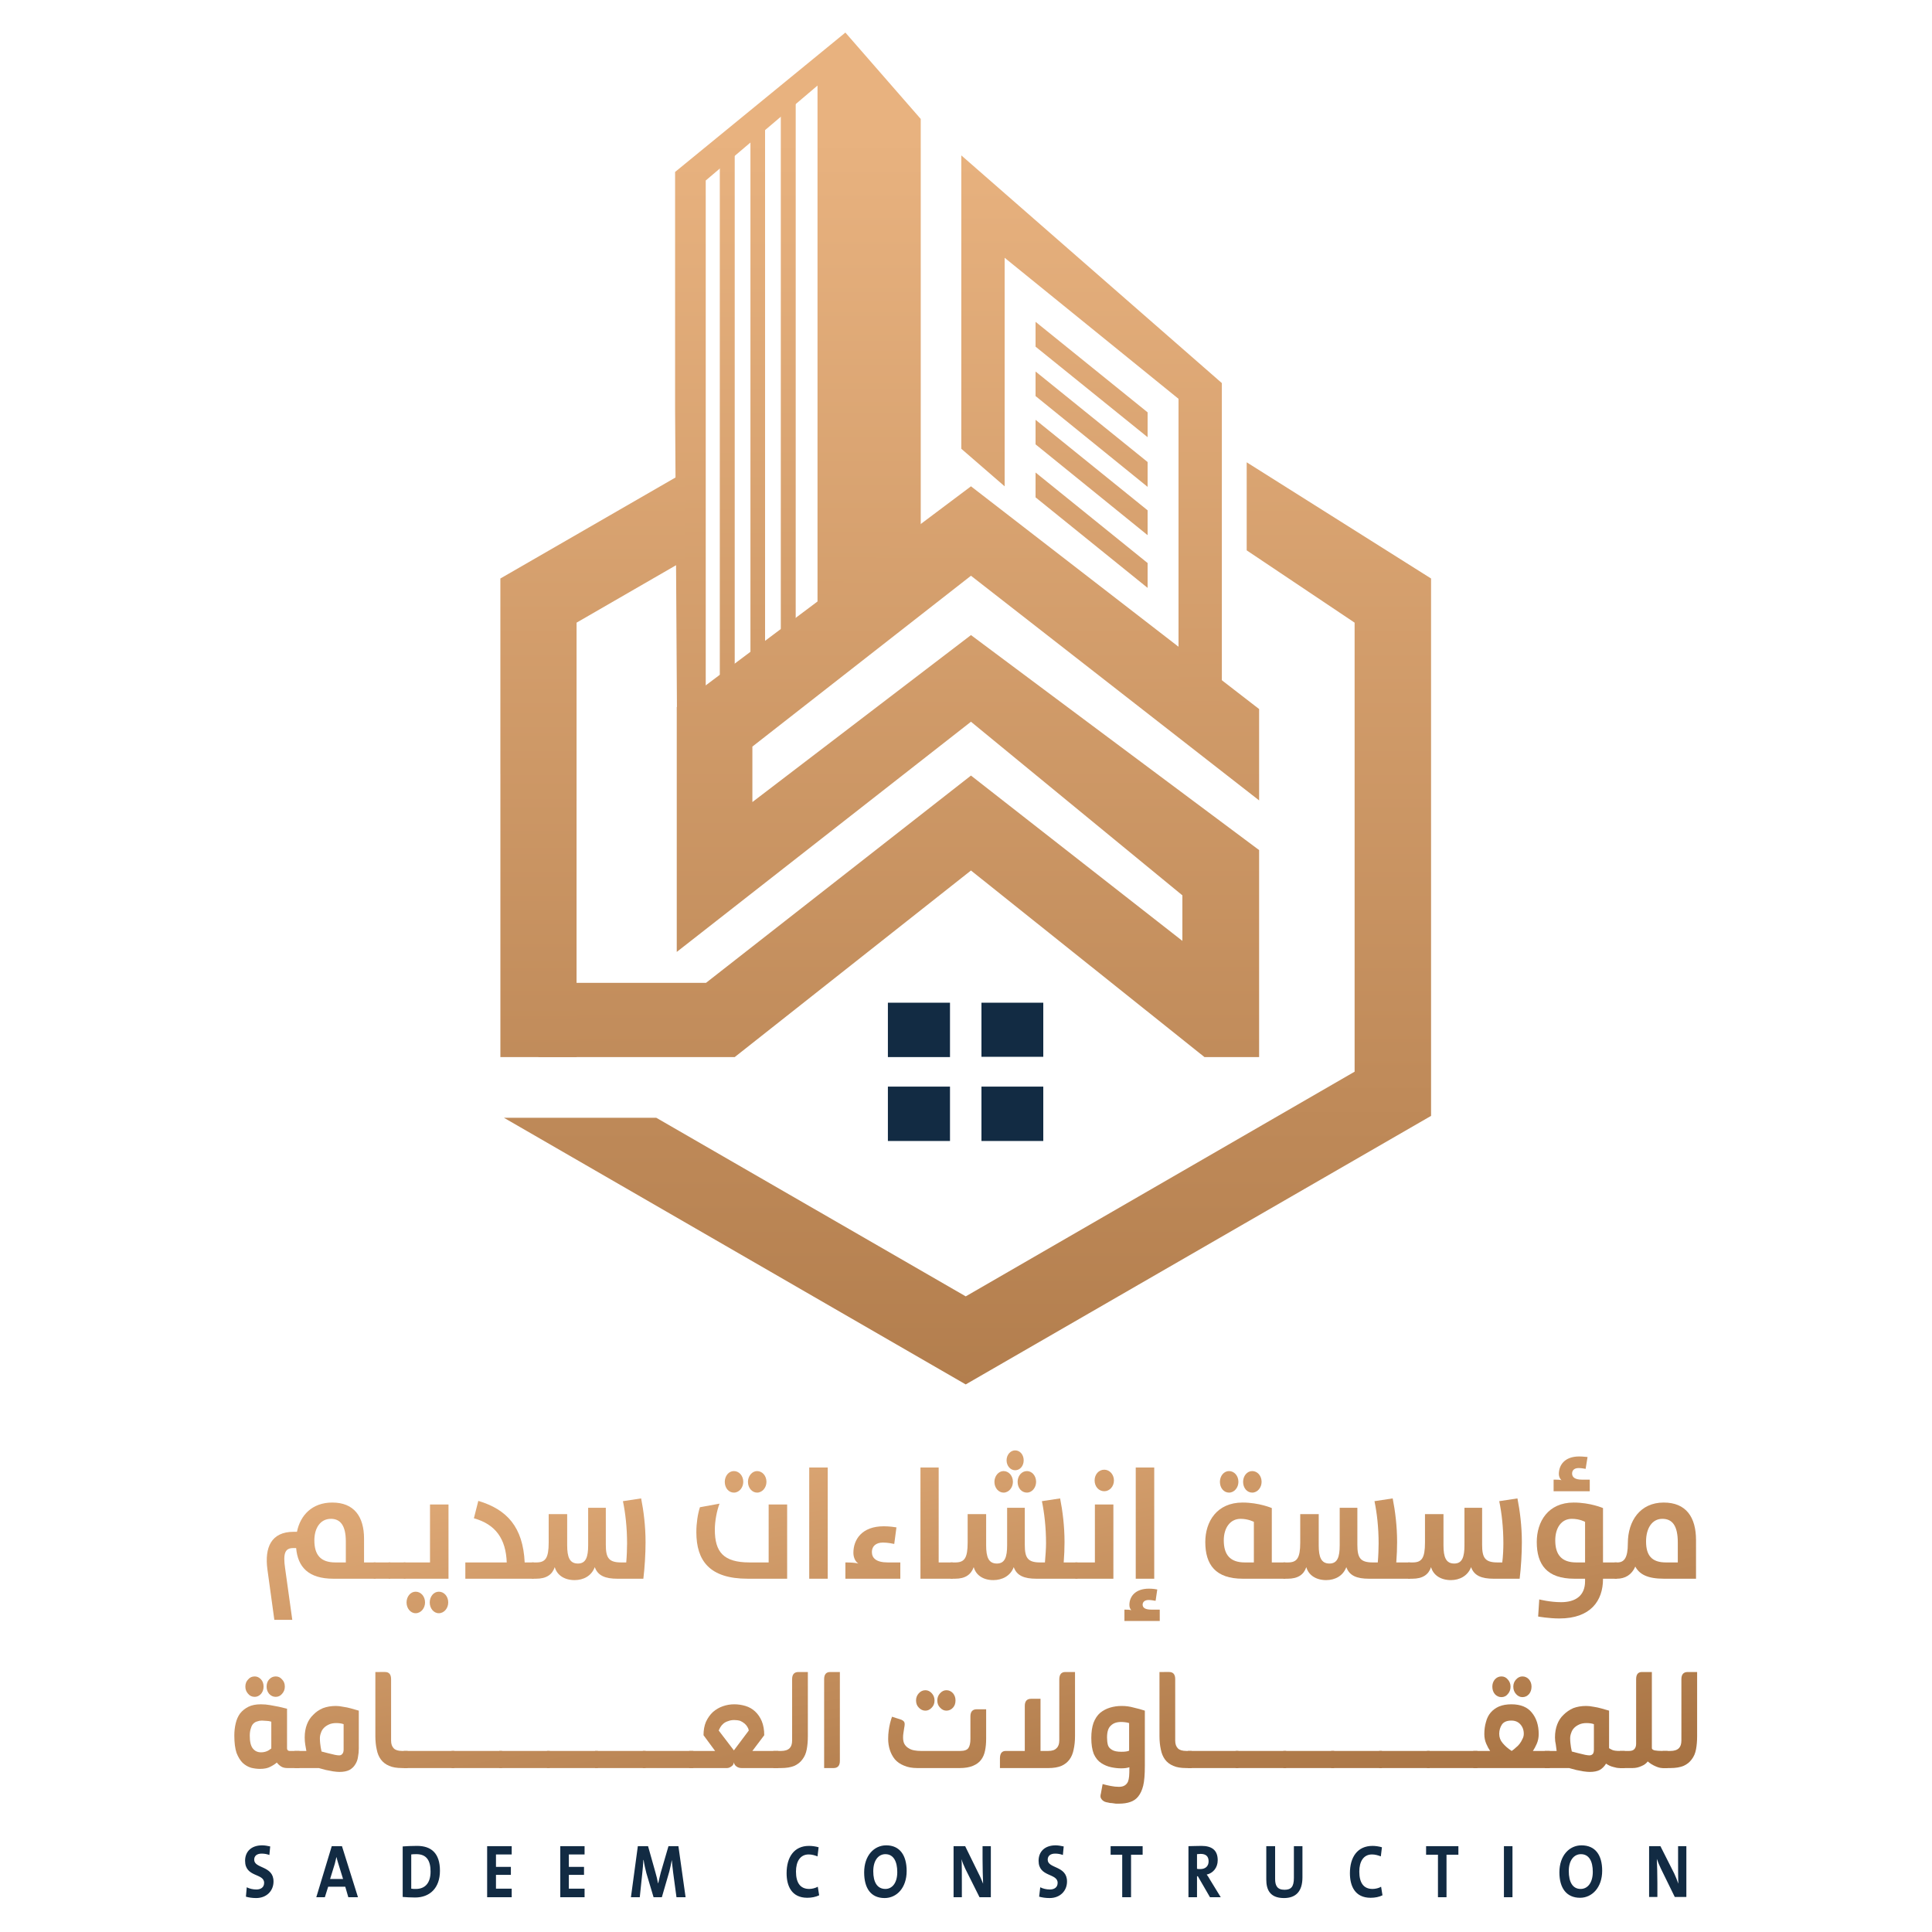 <svg version="1.2" xmlns="http://www.w3.org/2000/svg" viewBox="0 0 700 700" width="700" height="700">
	<title>sadeem-svg</title>
	<defs>
		<clipPath clipPathUnits="userSpaceOnUse" id="cp1">
			<path d="m-492-246h1684v1191h-1684z"/>
		</clipPath>
		<linearGradient id="g1" x2="1" gradientUnits="userSpaceOnUse" gradientTransform="matrix(-45.979,-259.783,261.057,-46.205,153.143,776.21)">
			<stop offset="0" stop-color="#956132"/>
			<stop offset="1" stop-color="#e8b27f"/>
		</linearGradient>
		<linearGradient id="g2" x2="1" gradientUnits="userSpaceOnUse" gradientTransform="matrix(-45.979,-259.783,262.854,-46.523,174.385,772.45)">
			<stop offset="0" stop-color="#956132"/>
			<stop offset="1" stop-color="#e8b27f"/>
		</linearGradient>
		<linearGradient id="g3" x2="1" gradientUnits="userSpaceOnUse" gradientTransform="matrix(-45.979,-259.783,265.91,-47.063,179.691,771.511)">
			<stop offset="0" stop-color="#956132"/>
			<stop offset="1" stop-color="#e8b27f"/>
		</linearGradient>
		<linearGradient id="g4" x2="1" gradientUnits="userSpaceOnUse" gradientTransform="matrix(-45.979,-259.783,139.953,-24.77,191.423,769.434)">
			<stop offset="0" stop-color="#956132"/>
			<stop offset="1" stop-color="#e8b27f"/>
		</linearGradient>
		<linearGradient id="g5" x2="1" gradientUnits="userSpaceOnUse" gradientTransform="matrix(-45.979,-259.783,211.411,-37.418,215.722,765.134)">
			<stop offset="0" stop-color="#956132"/>
			<stop offset="1" stop-color="#e8b27f"/>
		</linearGradient>
		<linearGradient id="g6" x2="1" gradientUnits="userSpaceOnUse" gradientTransform="matrix(-45.979,-259.783,394.646,-69.848,248.234,759.379)">
			<stop offset="0" stop-color="#956132"/>
			<stop offset="1" stop-color="#e8b27f"/>
		</linearGradient>
		<linearGradient id="g7" x2="1" gradientUnits="userSpaceOnUse" gradientTransform="matrix(-45.979,-259.783,214.823,-38.022,303.806,749.544)">
			<stop offset="0" stop-color="#956132"/>
			<stop offset="1" stop-color="#e8b27f"/>
		</linearGradient>
		<linearGradient id="g8" x2="1" gradientUnits="userSpaceOnUse" gradientTransform="matrix(-45.979,-259.783,86.62,-15.331,330.716,744.781)">
			<stop offset="0" stop-color="#956132"/>
			<stop offset="1" stop-color="#e8b27f"/>
		</linearGradient>
		<linearGradient id="g9" x2="1" gradientUnits="userSpaceOnUse" gradientTransform="matrix(-45.979,-259.783,278.439,-49.281,347.273,741.85)">
			<stop offset="0" stop-color="#956132"/>
			<stop offset="1" stop-color="#e8b27f"/>
		</linearGradient>
		<linearGradient id="g10" x2="1" gradientUnits="userSpaceOnUse" gradientTransform="matrix(-45.979,-259.783,84.198,-14.902,369.719,737.877)">
			<stop offset="0" stop-color="#956132"/>
			<stop offset="1" stop-color="#e8b27f"/>
		</linearGradient>
		<linearGradient id="g11" x2="1" gradientUnits="userSpaceOnUse" gradientTransform="matrix(-45.979,-259.783,241.807,-42.797,396.466,733.144)">
			<stop offset="0" stop-color="#956132"/>
			<stop offset="1" stop-color="#e8b27f"/>
		</linearGradient>
		<linearGradient id="g12" x2="1" gradientUnits="userSpaceOnUse" gradientTransform="matrix(-45.979,-259.783,131.838,-23.334,427.339,727.679)">
			<stop offset="0" stop-color="#956132"/>
			<stop offset="1" stop-color="#e8b27f"/>
		</linearGradient>
		<linearGradient id="g13" x2="1" gradientUnits="userSpaceOnUse" gradientTransform="matrix(-45.979,-259.783,93.842,-16.609,442.088,725.069)">
			<stop offset="0" stop-color="#956132"/>
			<stop offset="1" stop-color="#e8b27f"/>
		</linearGradient>
		<linearGradient id="g14" x2="1" gradientUnits="userSpaceOnUse" gradientTransform="matrix(-45.979,-259.783,170.818,-30.233,478.705,718.588)">
			<stop offset="0" stop-color="#956132"/>
			<stop offset="1" stop-color="#e8b27f"/>
		</linearGradient>
		<linearGradient id="g15" x2="1" gradientUnits="userSpaceOnUse" gradientTransform="matrix(-45.979,-259.783,400.579,-70.899,513.327,712.46)">
			<stop offset="0" stop-color="#956132"/>
			<stop offset="1" stop-color="#e8b27f"/>
		</linearGradient>
		<linearGradient id="g16" x2="1" gradientUnits="userSpaceOnUse" gradientTransform="matrix(-45.979,-259.783,394.646,-69.848,556.082,704.893)">
			<stop offset="0" stop-color="#956132"/>
			<stop offset="1" stop-color="#e8b27f"/>
		</linearGradient>
		<linearGradient id="g17" x2="1" gradientUnits="userSpaceOnUse" gradientTransform="matrix(-45.979,-259.783,143.144,-25.335,593.231,698.318)">
			<stop offset="0" stop-color="#956132"/>
			<stop offset="1" stop-color="#e8b27f"/>
		</linearGradient>
		<linearGradient id="g18" x2="1" gradientUnits="userSpaceOnUse" gradientTransform="matrix(-45.979,-259.783,281.096,-49.751,622.621,693.116)">
			<stop offset="0" stop-color="#956132"/>
			<stop offset="1" stop-color="#e8b27f"/>
		</linearGradient>
		<linearGradient id="g19" x2="1" gradientUnits="userSpaceOnUse" gradientTransform="matrix(-45.979,-259.783,165.798,-29.345,122.991,781.546)">
			<stop offset="0" stop-color="#956132"/>
			<stop offset="1" stop-color="#e8b27f"/>
		</linearGradient>
		<linearGradient id="g20" x2="1" gradientUnits="userSpaceOnUse" gradientTransform="matrix(-45.979,-259.783,285.528,-50.536,144.483,777.742)">
			<stop offset="0" stop-color="#956132"/>
			<stop offset="1" stop-color="#e8b27f"/>
		</linearGradient>
		<linearGradient id="g21" x2="1" gradientUnits="userSpaceOnUse" gradientTransform="matrix(-45.979,-259.783,78.435,-13.882,166.783,773.795)">
			<stop offset="0" stop-color="#956132"/>
			<stop offset="1" stop-color="#e8b27f"/>
		</linearGradient>
		<linearGradient id="g22" x2="1" gradientUnits="userSpaceOnUse" gradientTransform="matrix(-45.979,-259.783,533.864,-94.489,179.166,771.604)">
			<stop offset="0" stop-color="#956132"/>
			<stop offset="1" stop-color="#e8b27f"/>
		</linearGradient>
		<linearGradient id="g23" x2="1" gradientUnits="userSpaceOnUse" gradientTransform="matrix(-45.979,-259.783,533.864,-94.489,195.966,768.63)">
			<stop offset="0" stop-color="#956132"/>
			<stop offset="1" stop-color="#e8b27f"/>
		</linearGradient>
		<linearGradient id="g24" x2="1" gradientUnits="userSpaceOnUse" gradientTransform="matrix(-45.979,-259.783,533.864,-94.489,212.766,765.657)">
			<stop offset="0" stop-color="#956132"/>
			<stop offset="1" stop-color="#e8b27f"/>
		</linearGradient>
		<linearGradient id="g25" x2="1" gradientUnits="userSpaceOnUse" gradientTransform="matrix(-45.979,-259.783,535.612,-94.798,229.566,762.683)">
			<stop offset="0" stop-color="#956132"/>
			<stop offset="1" stop-color="#e8b27f"/>
		</linearGradient>
		<linearGradient id="g26" x2="1" gradientUnits="userSpaceOnUse" gradientTransform="matrix(-45.979,-259.783,533.864,-94.489,246.364,759.71)">
			<stop offset="0" stop-color="#956132"/>
			<stop offset="1" stop-color="#e8b27f"/>
		</linearGradient>
		<linearGradient id="g27" x2="1" gradientUnits="userSpaceOnUse" gradientTransform="matrix(-45.979,-259.783,533.864,-94.489,263.164,756.737)">
			<stop offset="0" stop-color="#956132"/>
			<stop offset="1" stop-color="#e8b27f"/>
		</linearGradient>
		<linearGradient id="g28" x2="1" gradientUnits="userSpaceOnUse" gradientTransform="matrix(-45.979,-259.783,332.107,-58.78,286.227,752.655)">
			<stop offset="0" stop-color="#956132"/>
			<stop offset="1" stop-color="#e8b27f"/>
		</linearGradient>
		<linearGradient id="g29" x2="1" gradientUnits="userSpaceOnUse" gradientTransform="matrix(-45.979,-259.783,142.53,-25.226,308.647,748.687)">
			<stop offset="0" stop-color="#956132"/>
			<stop offset="1" stop-color="#e8b27f"/>
		</linearGradient>
		<linearGradient id="g30" x2="1" gradientUnits="userSpaceOnUse" gradientTransform="matrix(-45.979,-259.783,87.728,-15.527,323.187,746.113)">
			<stop offset="0" stop-color="#956132"/>
			<stop offset="1" stop-color="#e8b27f"/>
		</linearGradient>
		<linearGradient id="g31" x2="1" gradientUnits="userSpaceOnUse" gradientTransform="matrix(-45.979,-259.783,318.094,-56.299,359.812,739.631)">
			<stop offset="0" stop-color="#956132"/>
			<stop offset="1" stop-color="#e8b27f"/>
		</linearGradient>
		<linearGradient id="g32" x2="1" gradientUnits="userSpaceOnUse" gradientTransform="matrix(-45.979,-259.783,254.697,-45.079,395.396,733.333)">
			<stop offset="0" stop-color="#956132"/>
			<stop offset="1" stop-color="#e8b27f"/>
		</linearGradient>
		<linearGradient id="g33" x2="1" gradientUnits="userSpaceOnUse" gradientTransform="matrix(-45.979,-259.783,157.094,-27.804,423.202,728.411)">
			<stop offset="0" stop-color="#956132"/>
			<stop offset="1" stop-color="#e8b27f"/>
		</linearGradient>
		<linearGradient id="g34" x2="1" gradientUnits="userSpaceOnUse" gradientTransform="matrix(-45.979,-259.783,78.435,-13.882,442.26,725.038)">
			<stop offset="0" stop-color="#956132"/>
			<stop offset="1" stop-color="#e8b27f"/>
		</linearGradient>
		<linearGradient id="g35" x2="1" gradientUnits="userSpaceOnUse" gradientTransform="matrix(-45.979,-259.783,533.864,-94.489,454.642,722.847)">
			<stop offset="0" stop-color="#956132"/>
			<stop offset="1" stop-color="#e8b27f"/>
		</linearGradient>
		<linearGradient id="g36" x2="1" gradientUnits="userSpaceOnUse" gradientTransform="matrix(-45.979,-259.783,533.864,-94.489,471.442,719.873)">
			<stop offset="0" stop-color="#956132"/>
			<stop offset="1" stop-color="#e8b27f"/>
		</linearGradient>
		<linearGradient id="g37" x2="1" gradientUnits="userSpaceOnUse" gradientTransform="matrix(-45.979,-259.783,535.612,-94.798,488.242,716.9)">
			<stop offset="0" stop-color="#956132"/>
			<stop offset="1" stop-color="#e8b27f"/>
		</linearGradient>
		<linearGradient id="g38" x2="1" gradientUnits="userSpaceOnUse" gradientTransform="matrix(-45.979,-259.783,535.612,-94.798,505.042,713.927)">
			<stop offset="0" stop-color="#956132"/>
			<stop offset="1" stop-color="#e8b27f"/>
		</linearGradient>
		<linearGradient id="g39" x2="1" gradientUnits="userSpaceOnUse" gradientTransform="matrix(-45.979,-259.783,533.864,-94.489,521.842,710.953)">
			<stop offset="0" stop-color="#956132"/>
			<stop offset="1" stop-color="#e8b27f"/>
		</linearGradient>
		<linearGradient id="g40" x2="1" gradientUnits="userSpaceOnUse" gradientTransform="matrix(-45.979,-259.783,533.864,-94.489,538.642,707.98)">
			<stop offset="0" stop-color="#956132"/>
			<stop offset="1" stop-color="#e8b27f"/>
		</linearGradient>
		<linearGradient id="g41" x2="1" gradientUnits="userSpaceOnUse" gradientTransform="matrix(-45.979,-259.783,205.808,-36.426,559.468,704.294)">
			<stop offset="0" stop-color="#956132"/>
			<stop offset="1" stop-color="#e8b27f"/>
		</linearGradient>
		<linearGradient id="g42" x2="1" gradientUnits="userSpaceOnUse" gradientTransform="matrix(-45.979,-259.783,310.07,-54.879,585.234,699.733)">
			<stop offset="0" stop-color="#956132"/>
			<stop offset="1" stop-color="#e8b27f"/>
		</linearGradient>
		<linearGradient id="g43" x2="1" gradientUnits="userSpaceOnUse" gradientTransform="matrix(-45.979,-259.783,130.967,-23.18,605.913,696.073)">
			<stop offset="0" stop-color="#956132"/>
			<stop offset="1" stop-color="#e8b27f"/>
		</linearGradient>
		<linearGradient id="g44" x2="1" gradientUnits="userSpaceOnUse" gradientTransform="matrix(-45.979,-259.783,142.53,-25.226,621.064,693.392)">
			<stop offset="0" stop-color="#956132"/>
			<stop offset="1" stop-color="#e8b27f"/>
		</linearGradient>
		<linearGradient id="g45" x2="1" gradientUnits="userSpaceOnUse" gradientTransform="matrix(-1.724,-708.654,685.704,-1.668,396.982,757.328)">
			<stop offset="0" stop-color="#956132"/>
			<stop offset="1" stop-color="#e8b27f"/>
		</linearGradient>
		<linearGradient id="g46" x2="1" gradientUnits="userSpaceOnUse" gradientTransform="matrix(-1.724,-708.654,685.704,-1.668,396.939,757.328)">
			<stop offset="0" stop-color="#956132"/>
			<stop offset="1" stop-color="#e8b27f"/>
		</linearGradient>
		<linearGradient id="g47" x2="1" gradientUnits="userSpaceOnUse" gradientTransform="matrix(-1.724,-708.654,685.708,-1.668,396.893,757.328)">
			<stop offset="0" stop-color="#956132"/>
			<stop offset="1" stop-color="#e8b27f"/>
		</linearGradient>
		<linearGradient id="g48" x2="1" gradientUnits="userSpaceOnUse" gradientTransform="matrix(-1.724,-708.654,685.708,-1.668,397.026,757.328)">
			<stop offset="0" stop-color="#956132"/>
			<stop offset="1" stop-color="#e8b27f"/>
		</linearGradient>
		<linearGradient id="g49" x2="1" gradientUnits="userSpaceOnUse" gradientTransform="matrix(-1.724,-708.654,253.157,-0.616,290.742,757.586)">
			<stop offset="0" stop-color="#956132"/>
			<stop offset="1" stop-color="#e8b27f"/>
		</linearGradient>
		<linearGradient id="g50" x2="1" gradientUnits="userSpaceOnUse" gradientTransform="matrix(-1.724,-708.654,21.613,-0.053,264.98,757.649)">
			<stop offset="0" stop-color="#956132"/>
			<stop offset="1" stop-color="#e8b27f"/>
		</linearGradient>
		<linearGradient id="g51" x2="1" gradientUnits="userSpaceOnUse" gradientTransform="matrix(-1.724,-708.654,20.373,-0.05,276.045,757.622)">
			<stop offset="0" stop-color="#956132"/>
			<stop offset="1" stop-color="#e8b27f"/>
		</linearGradient>
		<linearGradient id="g52" x2="1" gradientUnits="userSpaceOnUse" gradientTransform="matrix(-1.724,-708.654,20.327,-0.049,287.103,757.595)">
			<stop offset="0" stop-color="#956132"/>
			<stop offset="1" stop-color="#e8b27f"/>
		</linearGradient>
		<linearGradient id="g53" x2="1" gradientUnits="userSpaceOnUse" gradientTransform="matrix(-1.724,-708.654,894.68,-2.177,326.73,757.499)">
			<stop offset="0" stop-color="#956132"/>
			<stop offset="1" stop-color="#e8b27f"/>
		</linearGradient>
		<linearGradient id="g54" x2="1" gradientUnits="userSpaceOnUse" gradientTransform="matrix(-1.724,-708.654,335.479,-0.816,396.994,757.328)">
			<stop offset="0" stop-color="#956132"/>
			<stop offset="1" stop-color="#e8b27f"/>
		</linearGradient>
		<linearGradient id="g55" x2="1" gradientUnits="userSpaceOnUse" gradientTransform="matrix(-1.724,-708.654,693.608,-1.687,319.704,757.516)">
			<stop offset="0" stop-color="#956132"/>
			<stop offset="1" stop-color="#e8b27f"/>
		</linearGradient>
		<linearGradient id="g56" x2="1" gradientUnits="userSpaceOnUse" gradientTransform="matrix(-1.724,-708.654,1188.159,-2.891,475.049,757.138)">
			<stop offset="0" stop-color="#956132"/>
			<stop offset="1" stop-color="#e8b27f"/>
		</linearGradient>
		<linearGradient id="g57" x2="1" gradientUnits="userSpaceOnUse" gradientTransform="matrix(-1.724,-708.654,243.935,-0.593,196.353,757.816)">
			<stop offset="0" stop-color="#956132"/>
			<stop offset="1" stop-color="#e8b27f"/>
		</linearGradient>
		<linearGradient id="g58" x2="1" gradientUnits="userSpaceOnUse" gradientTransform="matrix(-1.724,-708.654,226.016,-0.55,216.007,757.768)">
			<stop offset="0" stop-color="#956132"/>
			<stop offset="1" stop-color="#e8b27f"/>
		</linearGradient>
		<linearGradient id="g59" x2="1" gradientUnits="userSpaceOnUse" gradientTransform="matrix(-1.724,-708.654,714.01,-1.737,351.607,757.438)">
			<stop offset="0" stop-color="#956132"/>
			<stop offset="1" stop-color="#e8b27f"/>
		</linearGradient>
	</defs>
	<style>
		.s0 { fill: url(#g1) } 
		.s1 { fill: url(#g2) } 
		.s2 { fill: url(#g3) } 
		.s3 { fill: url(#g4) } 
		.s4 { fill: url(#g5) } 
		.s5 { fill: url(#g6) } 
		.s6 { fill: url(#g7) } 
		.s7 { fill: url(#g8) } 
		.s8 { fill: url(#g9) } 
		.s9 { fill: url(#g10) } 
		.s10 { fill: url(#g11) } 
		.s11 { fill: url(#g12) } 
		.s12 { fill: url(#g13) } 
		.s13 { fill: url(#g14) } 
		.s14 { fill: url(#g15) } 
		.s15 { fill: url(#g16) } 
		.s16 { fill: url(#g17) } 
		.s17 { fill: url(#g18) } 
		.s18 { fill: url(#g19) } 
		.s19 { fill: url(#g20) } 
		.s20 { fill: url(#g21) } 
		.s21 { fill: url(#g22) } 
		.s22 { fill: url(#g23) } 
		.s23 { fill: url(#g24) } 
		.s24 { fill: url(#g25) } 
		.s25 { fill: url(#g26) } 
		.s26 { fill: url(#g27) } 
		.s27 { fill: url(#g28) } 
		.s28 { fill: url(#g29) } 
		.s29 { fill: url(#g30) } 
		.s30 { fill: url(#g31) } 
		.s31 { fill: url(#g32) } 
		.s32 { fill: url(#g33) } 
		.s33 { fill: url(#g34) } 
		.s34 { fill: url(#g35) } 
		.s35 { fill: url(#g36) } 
		.s36 { fill: url(#g37) } 
		.s37 { fill: url(#g38) } 
		.s38 { fill: url(#g39) } 
		.s39 { fill: url(#g40) } 
		.s40 { fill: url(#g41) } 
		.s41 { fill: url(#g42) } 
		.s42 { fill: url(#g43) } 
		.s43 { fill: url(#g44) } 
		.s44 { fill: #122b43 } 
		.s45 { fill: url(#g45) } 
		.s46 { fill: url(#g46) } 
		.s47 { fill: url(#g47) } 
		.s48 { fill: url(#g48) } 
		.s49 { fill: url(#g49) } 
		.s50 { fill: url(#g50) } 
		.s51 { fill: url(#g51) } 
		.s52 { fill: url(#g52) } 
		.s53 { fill: url(#g53) } 
		.s54 { fill: url(#g54) } 
		.s55 { mix-blend-mode: multiply;fill: url(#g55) } 
		.s56 { mix-blend-mode: multiply;fill: url(#g56) } 
		.s57 { mix-blend-mode: multiply;fill: url(#g57) } 
		.s58 { fill: url(#g58) } 
		.s59 { fill: url(#g59) } 
	</style>
	<g id="Clip-Path: Page 1" clip-path="url(#cp1)">
		<g id="Page 1">
			<path id="Path 1" fill-rule="evenodd" class="s0" d="m120.4 544.4c7.9 0 11.5 5.1 11.5 13.1v8.6h4.2v5.9h-15.3c-9 0-12.9-4.2-13.5-11.1h-1.1c-2.9 0-3.7 1.9-2.9 7.3l2.6 18.7h-6.5l-2.5-18.2c-1.1-8.1 1.4-13.7 9.5-13.7h1.2c1.2-6 5.5-10.6 12.8-10.6zm1.1 21.7h3.8v-7.6c0-5.8-2-8.2-5.4-8.2-3.8 0-6 3.3-6 7.8 0 5.3 2.3 8 7.6 8z"/>
			<path id="Path 2" class="s1" d="m135.4 572h6v-5.9h-6z"/>
			<path id="Path 3" class="s2" d="m140.8 572h6.1v-5.9h-6.1z"/>
			<path id="Path 4" class="s3" d="m155.8 545.1v21h-9.5v5.9h16.2v-26.9zm-0.1 35.5c0 2.1 1.4 3.9 3.3 3.9 1.9 0 3.4-1.8 3.4-3.9 0-2.2-1.5-3.9-3.4-3.9-1.9 0-3.3 1.8-3.3 3.9zm-8.4 0c0 2.1 1.4 3.9 3.3 3.9 1.9 0 3.4-1.8 3.4-3.9 0-2.2-1.5-3.9-3.4-3.9-1.9 0-3.3 1.8-3.3 3.9z"/>
			<path id="Path 5" class="s4" d="m171.7 550.1c7.9 2.2 11.6 7.5 11.9 16h-15v5.9h24.8v-5.9h-3.3c-0.6-12.8-6.4-19.2-16.8-22.3z"/>
			<path id="Path 6" class="s5" d="m225.7 543.9c0.9 4.3 1.5 9.6 1.5 15.3 0 1.8-0.1 4.6-0.3 6.9h-1.8c-4.5 0-5.6-1.6-5.6-6.4v-13.4h-6.4v13.6c0 4.2-0.8 6.6-3.7 6.6-3 0-3.9-2.3-3.9-6.6v-11.3h-6.7v10.3c0 5.7-1.2 7.2-4.5 7.2h-1.6v5.9h1.5c3.8 0 5.9-1.5 6.8-4.2 0.8 2.9 3.5 4.7 7.2 4.7 3.2 0 6.1-1.5 7.3-4.7 1.1 3.1 3.8 4.2 8.2 4.2h9.4c0.5-4.1 0.8-9.1 0.8-13.3 0-5.7-0.7-11.3-1.6-15.8z"/>
			<path id="Path 7" class="s6" d="m271 536.9c0 2.2 1.5 3.9 3.3 3.9 1.9 0 3.4-1.8 3.4-3.9 0-2.2-1.5-3.9-3.4-3.9-1.8 0-3.3 1.8-3.3 3.9zm-8.4 0c0 2.2 1.4 3.9 3.3 3.9 1.9 0 3.4-1.8 3.4-3.9 0-2.2-1.5-3.9-3.4-3.9-1.9 0-3.3 1.8-3.3 3.9zm-9 9.2c-0.8 2.4-1.3 5.9-1.3 9 0 10.4 4.8 16.9 18.6 16.9h14.3v-26.9h-6.7v21h-6.9c-9.5 0-12.6-3.8-12.6-11.9 0-3 0.7-6.8 1.7-9.4z"/>
			<path id="Path 8" class="s7" d="m293.2 572h6.7v-40.3h-6.7z"/>
			<path id="Path 9" class="s8" d="m309.2 562.6c0 1.7 0.7 3.2 1.8 3.9-1.1-0.3-2.9-0.4-4.7-0.4v5.9h19.9v-5.9h-4.5c-4.3 0-5.8-1.6-5.8-3.8 0-2 1.4-3.4 4-3.4 1.8 0 3.6 0.4 4.1 0.5l0.8-6c-0.6-0.1-2.5-0.4-4.6-0.4-7.9 0-11 4.8-11 9.6z"/>
			<path id="Path 10" class="s9" d="m333.5 531.7v40.3h11.7v-5.9h-5.1v-34.4z"/>
			<path id="Path 11" class="s10" d="m364.7 529.1c0 2 1.4 3.6 3.1 3.6 1.8 0 3.1-1.6 3.1-3.6 0-2-1.3-3.6-3.1-3.6-1.7 0-3.1 1.6-3.1 3.6zm4 7.8c0 2.2 1.4 3.9 3.4 3.9 1.8 0 3.3-1.8 3.3-3.9 0-2.2-1.5-3.9-3.3-3.9-2 0-3.4 1.8-3.4 3.9zm-8.4 0c0 2.2 1.5 3.9 3.3 3.9 1.9 0 3.4-1.8 3.4-3.9 0-2.2-1.5-3.9-3.4-3.9-1.8 0-3.3 1.8-3.3 3.9zm17.2 7c0.9 4.3 1.5 9.6 1.5 15.3 0 1.8-0.2 4.6-0.4 6.9h-1.7c-4.5 0-5.6-1.6-5.6-6.4v-13.4h-6.4v13.6c0 4.2-0.8 6.6-3.7 6.6-3 0-3.9-2.3-3.9-6.6v-11.3h-6.7v10.3c0 5.7-1.2 7.2-4.5 7.2h-1.7v5.9h1.6c3.8 0 5.8-1.5 6.8-4.2 0.8 2.9 3.4 4.7 7.1 4.7 3.2 0 6.2-1.5 7.4-4.7 1.1 3.1 3.8 4.2 8.2 4.2h14.9v-5.9h-5c0.2-2.6 0.3-5.1 0.3-7.4 0-5.7-0.7-11.3-1.6-15.8z"/>
			<path id="Path 12" class="s11" d="m396.6 536.4c0 2.2 1.5 3.9 3.5 3.9 1.9 0 3.5-1.7 3.5-3.9 0-2.2-1.6-3.9-3.5-3.9-2 0-3.5 1.7-3.5 3.9zm0.1 8.7v21h-7.1v5.9h13.8v-26.9z"/>
			<path id="Path 13" class="s12" d="m411.5 572h6.7v-40.3h-6.7zm-2.3 9.5c0 0.9 0.3 1.5 0.7 1.9-0.7-0.2-1.6-0.2-2.5-0.2v4.1h12.8v-4.1h-3c-2.3 0-3.2-0.7-3.2-1.8 0-1 0.8-1.7 2.2-1.7 1.1 0 2.1 0.3 2.5 0.3l0.6-4.1c-0.4-0.1-1.7-0.3-3-0.3-4.9 0-7.1 2.8-7.1 5.9z"/>
			<path id="Path 14" fill-rule="evenodd" class="s13" d="m453.7 533c1.9 0 3.4 1.7 3.4 3.9 0 2.1-1.5 3.9-3.4 3.9-1.9 0-3.3-1.7-3.3-3.9 0-2.1 1.4-3.9 3.3-3.9zm-8.4 0c1.9 0 3.4 1.7 3.4 3.9 0 2.1-1.5 3.9-3.4 3.9-1.9 0-3.3-1.7-3.3-3.9 0-2.1 1.4-3.9 3.3-3.9zm4.9 11.4c6 0 10.6 2 10.6 2v19.7h4.9v5.9h-15.4c-9.9 0-13.6-5.1-13.6-13.3 0-7.4 4.2-14.3 13.5-14.3zm0.8 21.7h3.3v-14.7c0 0-2-1.1-4.8-1.1-3.8 0-6.1 3.3-6.1 7.8 0 5.2 2.3 8 7.6 8z"/>
			<path id="Path 15" class="s14" d="m498 543.9c0.9 4.3 1.5 9.6 1.5 15.3 0 1.8-0.1 4.6-0.3 6.9h-1.8c-4.5 0-5.6-1.6-5.6-6.4v-13.4h-6.4v13.6c0 4.2-0.8 6.6-3.7 6.6-3 0-3.9-2.3-3.9-6.6v-11.3h-6.7v10.3c0 5.7-1.2 7.2-4.5 7.2h-1.6v5.9h1.5c3.8 0 5.9-1.5 6.8-4.2 0.8 2.9 3.5 4.7 7.2 4.7 3.2 0 6.1-1.5 7.3-4.7 1.1 3.1 3.8 4.2 8.2 4.2h14.9v-5.9h-5c0.2-2.6 0.3-5.1 0.3-7.4 0-5.7-0.7-11.3-1.6-15.8z"/>
			<path id="Path 16" class="s15" d="m543.2 543.9c0.9 4.3 1.5 9.6 1.5 15.3 0 1.8-0.1 4.6-0.4 6.9h-1.7c-4.5 0-5.6-1.6-5.6-6.4v-13.4h-6.4v13.6c0 4.2-0.8 6.6-3.7 6.6-3 0-3.9-2.3-3.9-6.6v-11.3h-6.7v10.3c0 5.7-1.2 7.2-4.5 7.2h-1.6v5.9h1.5c3.8 0 5.9-1.5 6.8-4.2 0.8 2.9 3.5 4.7 7.2 4.7 3.1 0 6.1-1.5 7.3-4.7 1.1 3.1 3.8 4.2 8.2 4.2h9.4c0.5-4.1 0.8-9.1 0.8-13.3 0-5.7-0.7-11.3-1.6-15.8z"/>
			<path id="Path 17" fill-rule="evenodd" class="s16" d="m572.2 527.7c1.3 0 2.6 0.2 3 0.2l-0.7 4.3c-0.2 0-1.3-0.3-2.5-0.3-1.6 0-2.4 0.8-2.4 2 0 1.2 0.9 2.2 3.5 2.2h2.9v4.2h-13.1v-4.2c1.1 0 2.2 0 2.9 0.2-0.6-0.4-1-1.4-1-2.2 0-3.2 2-6.4 7.4-6.4zm-2 16.7c6 0 10.6 2 10.6 2v19.7h5v5.9h-5v0.1c0 7.9-4.5 14.3-15.8 14.3-3.8 0-7.7-0.7-7.7-0.7l0.4-6.2c0 0 3.9 1 7.9 1 5.2 0 8.7-2.3 8.7-7.6v-0.9h-3.9c-9.9 0-13.6-5.1-13.6-13.3 0-7.4 4.1-14.3 13.4-14.3zm0.9 21.7h3.2v-14.7c0 0-1.9-1.1-4.8-1.1-3.8 0-6 3.3-6 7.8 0 5.2 2.3 8 7.6 8z"/>
			<path id="Path 18" fill-rule="evenodd" class="s17" d="m602.8 544.4c8.1 0 11.7 5.3 11.7 13.6v14h-11.6c-6 0-8.9-1.6-10.4-4.4-1.3 3-3.7 4.4-6.7 4.4h-0.8v-5.9h1c2.5 0 3.8-1.7 3.8-6.9 0-8.2 4.5-14.8 13-14.8zm0.8 21.7h4.3v-7.2c0-6-1.9-8.6-5.6-8.6-3.7 0-5.9 3.4-5.9 8.2 0 5 2 7.6 7.2 7.6z"/>
			<path id="Path 19" fill-rule="evenodd" class="s18" d="m99.9 607.4q1.4 0 2.3 1.1 1 1 1 2.6 0 1.5-1 2.6-0.9 1.1-2.3 1.1-1.4 0-2.4-1.1-0.9-1.1-0.9-2.6 0-1.6 0.9-2.6 1-1.1 2.4-1.1zm-7.6 0q1.3 0 2.3 1.1 0.9 1 0.9 2.6 0 1.5-0.9 2.6-1 1.1-2.3 1.1-1.5 0-2.4-1.1-1-1.1-1-2.6 0-1.6 1-2.6 0.9-1.1 2.4-1.1zm2.2 10.1q1.7 0 3.4 0.3 1.7 0.3 3.2 0.6 1.4 0.3 2.9 0.7v14.4q0 0.4 0.3 0.7 0.3 0.2 0.6 0.2h3.6v6.2h-4.4q-1.4 0-2.3-0.6-0.9-0.6-1.5-1.4-0.9 0.8-2.3 1.5-1.4 0.8-3.8 0.8-1.5 0-3.2-0.4-1.7-0.5-3.1-1.8-1.3-1.3-2.2-3.6-0.8-2.4-0.8-6.3 0-2.3 0.5-4.4 0.5-2.1 1.6-3.6 1.2-1.5 3-2.4 1.8-0.9 4.5-0.9zm0.1 17.4q0.8 0 1.5-0.2 0.7-0.2 1.2-0.5 0.5-0.3 1-0.7v-9.7q-0.9-0.3-1.8-0.3-1-0.1-1.6-0.1-0.9 0-1.7 0.3-0.8 0.2-1.4 0.8-0.6 0.6-0.9 1.7-0.4 1.1-0.4 2.7 0 3.2 1.1 4.6 1.1 1.4 3 1.4z"/>
			<path id="Path 20" fill-rule="evenodd" class="s19" d="m121.7 618.1q1.2 0 2.6 0.3 1.5 0.2 2.9 0.6 1.3 0.4 2.8 0.8v13.7q0 1.6-0.3 3.1-0.2 1.5-1 2.7-0.7 1.2-2.1 2-1.4 0.7-3.6 0.7-0.9 0-2.3-0.2-1.5-0.3-2.6-0.5-1.1-0.3-2.6-0.7h-8.8v-6.2h4.3q-0.2-1-0.4-2.3-0.2-1.2-0.2-2.6 0-2.6 0.8-4.7 0.8-2.1 2.3-3.5 1.4-1.5 3.5-2.4 2.1-0.8 4.7-0.8zm1.2 17.9q0.7 0 1.1-0.5 0.5-0.5 0.5-1.6v-9.2q-0.5-0.2-1.2-0.3-0.7-0.1-1.5-0.1-1.5 0-2.6 0.5-1.1 0.5-1.8 1.2-0.8 0.8-1.1 1.8-0.4 1-0.4 2 0 0.9 0.1 1.8 0.1 0.8 0.2 1.5 0.2 0.8 0.3 1.5 0.8 0.2 2.3 0.6 1.6 0.4 2.5 0.6 0.9 0.2 1.6 0.2z"/>
			<path id="Path 21" class="s20" d="m136 605.8v23.2q0 2.7 0.5 4.9 0.4 2.1 1.5 3.6 1.1 1.5 3 2.3 1.8 0.8 4.7 0.8h2v-6.2h-2q-2.1 0-3-0.9-1-1-1-2.8v-22.3q0-2.6-2.2-2.6z"/>
			<path id="Path 22" class="s21" d="m146.3 640.6h18.3v-6.2h-18.3z"/>
			<path id="Path 23" class="s22" d="m163.6 640.6h18.3v-6.2h-18.3z"/>
			<path id="Path 24" class="s23" d="m180.9 640.6h18.3v-6.2h-18.3z"/>
			<path id="Path 25" class="s24" d="m198.2 640.6h18.4v-6.2h-18.4z"/>
			<path id="Path 26" class="s25" d="m215.6 640.6h18.3v-6.2h-18.3z"/>
			<path id="Path 27" class="s26" d="m232.9 640.6h18.3v-6.2h-18.3z"/>
			<path id="Path 28" fill-rule="evenodd" class="s27" d="m266 617.5q2.1 0 4.1 0.6 2 0.6 3.5 2 1.5 1.4 2.4 3.5 0.9 2.2 0.9 5.1l-4.3 5.7h9.4v6.2h-13.3q-1.1 0-1.9-0.6-0.8-0.6-0.9-1.5-0.1 1-0.9 1.5-0.8 0.6-1.6 0.6h-13.7v-6.2h9.4l-4.2-5.7q0-2.8 0.9-4.9 1-2.1 2.5-3.5 1.6-1.4 3.6-2.1 2-0.7 4.1-0.7zm-0.1 16.7l5.4-7.2q-0.1-0.7-0.5-1.3-0.4-0.7-1-1.2-0.7-0.6-1.6-1-1-0.3-2.2-0.3-1.2 0-2.2 0.4-1 0.3-1.7 0.9-0.7 0.6-1.1 1.3-0.4 0.7-0.6 1.2z"/>
			<path id="Path 29" class="s28" d="m289.3 605.8q-2.3 0-2.3 2.6v22.2q0 1.9-0.9 2.8-1 1-3.1 1h-2.8v6.2h2.8q2.9 0 4.8-0.8 1.8-0.8 2.9-2.3 1.2-1.5 1.6-3.7 0.4-2.1 0.4-4.8v-23.2z"/>
			<path id="Path 30" class="s29" d="m300.8 605.8q-2.2 0-2.2 2.6v32.2h3.4q2.3 0 2.3-2.6v-32.2z"/>
			<path id="Path 31" class="s30" d="m340.6 613.5q-1 1.1-1 2.6 0 1.6 1 2.6 1 1.1 2.3 1.1 1.4 0 2.4-1.1 0.9-1 0.9-2.6 0-1.5-0.9-2.6-1-1.1-2.4-1.1-1.3 0-2.3 1.1zm-7.7 0q-1 1.1-1 2.6 0 1.6 1 2.6 1 1.1 2.4 1.1 1.3 0 2.3-1.1 1-1 1-2.6 0-1.5-1-2.6-1-1.1-2.3-1.1-1.4 0-2.4 1.1zm21 5.8q-2.3 0-2.3 2.6v8.2q0 2.1-0.7 3.2-0.7 1.1-3 1.1h-14.2q-1.3 0-2.4-0.2-1.2-0.2-2.1-0.8-0.9-0.5-1.5-1.5-0.5-0.9-0.5-2.4 0-0.8 0.1-1.4 0.1-0.6 0.3-2 0.3-1.4 0.1-2-0.2-0.6-1.1-1-1.6-0.5-3.4-1.1-0.4 1.1-0.7 2.3-0.3 1.2-0.5 2.7-0.2 1.4-0.2 3 0 2.1 0.6 4 0.6 1.9 1.8 3.4 1.3 1.5 3.3 2.3 2 0.9 4.9 0.9h15.3q2.9 0 4.8-0.8 1.9-0.8 2.9-2.1 1.1-1.4 1.5-3.4 0.4-1.9 0.4-4.3v-10.7z"/>
			<path id="Path 32" class="s31" d="m386 605.8q-2.2 0-2.2 2.7v22.1q0 1.9-1 2.8-0.9 1-3 1h-2.8v-18.9h-3.4q-2.3 0-2.3 2.6v16.3h-6.9q-2.1 0-2.1 2.7v3.5h17.6q2.8 0 4.7-0.8 1.8-0.8 2.9-2.3 1.1-1.5 1.5-3.6 0.5-2.2 0.5-4.9v-23.2z"/>
			<path id="Path 33" fill-rule="evenodd" class="s32" d="m406.4 618.1q2.3 0 4.4 0.6 2.2 0.5 4 1.1v19.9q0 4.9-0.6 7.3-0.6 2.4-1.8 3.9-1.1 1.4-2.9 2-1.7 0.6-4.1 0.6-0.4 0-1.1 0-0.7-0.1-1.4-0.2-0.8 0-1.4-0.2-0.7-0.1-1.2-0.3-0.9-0.4-1.3-1.1-0.5-0.6-0.1-2l0.6-3.3q1.4 0.4 3 0.7 1.5 0.3 2.9 0.3 1.3 0 2.1-0.5 0.8-0.5 1.2-1.4 0.3-0.8 0.4-1.9 0.1-1 0.1-3.3-0.6 0.2-1.3 0.3-0.8 0.1-1.7 0.1-1.7 0-3.6-0.4-1.9-0.4-3.6-1.5-1.7-1.1-2.7-3.3-0.9-2.3-0.9-5.8 0-3.2 0.8-5.5 0.9-2.3 2.4-3.6 1.6-1.3 3.6-1.9 2-0.6 4.2-0.6zm-0.1 16.6q1.1 0 1.7-0.1 0.7-0.1 1.1-0.3v-10q-0.6-0.2-1.4-0.3-0.8-0.1-1.5-0.1-2.4 0-3.7 1.3-1.4 1.2-1.4 4.3 0 1.5 0.3 2.7 0.3 1.1 1.5 1.8 1.1 0.7 3.4 0.7z"/>
			<path id="Path 34" class="s33" d="m420.1 605.8v23.2q0 2.7 0.5 4.9 0.4 2.1 1.5 3.6 1.1 1.5 3 2.3 1.8 0.8 4.7 0.8h2v-6.2h-1.9q-2.2 0-3.1-0.9-1-1-1-2.8v-22.3q0-2.6-2.2-2.6z"/>
			<path id="Path 35" class="s34" d="m430.4 640.6h18.3v-6.2h-18.3z"/>
			<path id="Path 36" class="s35" d="m447.7 640.6h18.3v-6.2h-18.3z"/>
			<path id="Path 37" class="s36" d="m465 640.6h18.4v-6.2h-18.4z"/>
			<path id="Path 38" class="s37" d="m482.3 640.6h18.4v-6.2h-18.4z"/>
			<path id="Path 39" class="s38" d="m499.7 640.6h18.3v-6.2h-18.3z"/>
			<path id="Path 40" class="s39" d="m517 640.6h18.3v-6.2h-18.3z"/>
			<path id="Path 41" fill-rule="evenodd" class="s40" d="m551.6 607.4q1.4 0 2.4 1.1 0.9 1.1 0.9 2.6 0 1.6-0.9 2.7-1 1.1-2.4 1.1-1.3 0-2.3-1.1-1-1.1-1-2.7 0-1.5 1-2.6 1-1.1 2.3-1.1zm-7.6 0q1.4 0 2.3 1.1 1 1.1 1 2.6 0 1.6-1 2.7-0.9 1.1-2.3 1.1-1.4 0-2.4-1.1-0.9-1.1-0.9-2.7 0-1.5 0.9-2.6 1-1.1 2.4-1.1zm3.6 10.1q5 0 7.4 3 2.5 3 2.5 7.8 0 1.9-0.7 3.5-0.7 1.6-1.4 2.6h6.1v6.2h-27.7v-6.2h6.1q-0.7-1-1.4-2.6-0.7-1.6-0.7-3.5 0-2.4 0.6-4.4 0.5-2 1.7-3.4 1.2-1.4 3-2.2 1.9-0.8 4.5-0.8zm0.1 16.9q0.8-0.5 1.5-1.2 0.8-0.6 1.4-1.4 0.6-0.8 1-1.7 0.5-0.9 0.5-1.9 0-2.1-1.3-3.5-1.2-1.3-3.2-1.3-2.4 0-3.4 1.4-1 1.5-1 3.4 0 1.9 1.2 3.3 1.2 1.5 3.3 2.9z"/>
			<path id="Path 42" fill-rule="evenodd" class="s41" d="m574.7 618.1q1.2 0 2.7 0.3 1.4 0.2 2.8 0.6 1.3 0.4 2.8 0.8v13.6q0.4 0.3 1.3 0.7 0.9 0.3 2.5 0.3h1.9v6.2h-1.9q-1 0-2.3-0.4-1.3-0.3-2.6-1.2-0.9 1.5-2.3 2.3-1.4 0.7-3.6 0.7-0.9 0-2.3-0.2-1.5-0.3-2.6-0.5-1.1-0.3-2.6-0.7h-8.8v-6.2h4.3q-0.1-1-0.3-2.3-0.3-1.2-0.3-2.6 0-2.6 0.8-4.7 0.8-2.1 2.3-3.5 1.5-1.5 3.5-2.4 2.1-0.8 4.7-0.8zm1.2 17.9q0.7 0 1.2-0.5 0.4-0.5 0.4-1.6v-9.2q-0.5-0.2-1.2-0.3-0.7-0.1-1.5-0.1-1.5 0-2.6 0.5-1.1 0.5-1.8 1.2-0.8 0.8-1.1 1.8-0.4 1-0.4 2 0 0.9 0.1 1.8 0.1 0.8 0.2 1.5 0.2 0.8 0.3 1.5 0.8 0.2 2.3 0.6 1.6 0.4 2.5 0.6 1 0.2 1.6 0.2z"/>
			<path id="Path 43" class="s42" d="m594.9 605.8q-2.1 0-2.1 2.6v23.4q0 1.2-0.6 1.9-0.6 0.7-1.9 0.7h-3.4v6.2h4.6q1.7 0 3.2-0.7 1.5-0.6 2.3-1.7 1.3 1.1 2.7 1.7 1.5 0.7 2.6 0.7h1.9v-6.2h-1.9q-1.7 0-2.8-0.2-1-0.3-1-0.8v-27.6z"/>
			<path id="Path 44" class="s43" d="m611.5 605.8q-2.3 0-2.3 2.6v22.2q0 1.9-0.9 2.8-1 1-3.1 1h-2.8v6.2h2.8q2.9 0 4.8-0.8 1.8-0.8 2.9-2.3 1.2-1.5 1.6-3.7 0.4-2.1 0.4-4.8v-23.2z"/>
			<path id="Path 45" class="s44" d="m344.2 363.3h-22.5v19.7h22.5zm33.8 0h-22.4v19.6h22.4zm-22.4 50.1h22.4v-19.7h-22.4zm-33.9 0h22.5v-19.7h-22.5z"/>
			<path id="Path 46" class="s45" d="m375.2 143.5l40.6 32.9v-9l-40.6-32.8z"/>
			<path id="Path 47" class="s46" d="m375.2 161l40.6 32.9v-9l-40.6-32.8z"/>
			<path id="Path 48" class="s47" d="m375.2 180.2l40.6 32.8v-9l-40.6-32.8z"/>
			<path id="Path 49" class="s48" d="m375.2 125.6l40.6 32.8v-9l-40.6-32.8z"/>
			<path id="Path 50" class="s49" d="m244.6 62.3v86l0.7 113.5c3.5-1.4 7-11.6 10.4-13v-183.4l40.5-34.4v202.8c13.4-4.8 26.5-10.3 37.4-18.2v-172.5l-27.3-31.3z"/>
			<path id="Path 51" class="s50" d="m260.8 54.3v192.4q1.6-0.6 3.2-1.3 1.1-0.4 2.2-0.9v-190.2z"/>
			<path id="Path 52" class="s51" d="m271.9 41v201.4q2.6-1 5.3-1.9v-199.5z"/>
			<path id="Path 53" class="s52" d="m282.9 32.8v205.7q2.7-0.9 5.4-1.9v-203.8z"/>
			<path id="Path 54" class="s53" d="m245.2 256.2v88.7l106.6-83.4 76.6 62.9v16.5l-76.6-59.9-96 75.1h-60.7v26.9h71.1l85.6-67.6 84.6 67.6h19.8v-75l-104.4-77.9-79.2 60.5v-20.1l79.2-61.9 104.4 81.4v-33.1l-104.4-80.7z"/>
			<path id="Path 55" class="s54" d="m348.3 162.6l15.7 13.6v-82.8l63 51.1v111.1h15.7v-116.8l-94.4-82.5z"/>
			<g id="&lt;Group&gt;" style="opacity: .1">
				<path id="Path 57" class="s55" d="m349.9 469.7v31.9l-61.8-35.7 7.9-27.3z"/>
			</g>
			<g id="&lt;Group&gt;" style="opacity: .1">
				<path id="Path 60" class="s56" d="m490.8 388.3l27.7 16-63.9 36.9-24.6-17.7z"/>
			</g>
			<g id="&lt;Group&gt;" style="opacity: .1">
				<path id="Path 63" class="s57" d="m181.3 209.6l27.6 16v64.5l-27.6-9.8z"/>
			</g>
			<path id="Path 65" class="s58" d="m181.3 209.6v173.4h27.6v-157.4l39.5-22.8v-31.9z"/>
			<path id="Path 66" class="s59" d="m451.7 199.4l39.1 26.2v162.7l-140.9 81.4-112.1-64.7h-55.2l167.3 96.6 168.6-97.3v-194.7l-66.8-42.1z"/>
			<path id="Path 67" fill-rule="evenodd" class="s44" d="m92.8 687.7c-1.4 0-2.7-0.2-3.7-0.5l0.3-3.4c1 0.5 2.2 0.8 3.5 0.8 1.5 0 2.8-0.7 2.8-2.4 0-3.6-6.9-1.9-6.9-8 0-3.3 2.2-5.6 6.2-5.6 0.9 0 2 0.2 2.9 0.4l-0.3 3.1q-1.3-0.5-2.8-0.5c-1.8 0-2.7 0.9-2.7 2.2 0 3.3 7 2.1 7 7.9 0 3.4-2.5 6-6.3 6zm33.4-0.3l-1.1-3.8h-6.2l-1.2 3.8h-3.1l5.6-18.5h3.7l5.8 18.5zm-3.6-12.1c-0.3-0.9-0.5-1.7-0.7-2.5-0.2 0.8-0.4 1.6-0.6 2.5l-1.7 5.5h4.7zm27.8 12.2c-1.7 0-3.2-0.1-4.5-0.2v-18.3c1.2-0.1 3.2-0.2 5.2-0.2 5.1 0 8.3 2.6 8.3 9 0 6.3-3.7 9.7-9 9.7zm0.5-15.7c-0.7 0-1.4 0-1.9 0.1v12.4c0.4 0.1 1.1 0.1 1.7 0.1 3.1 0 5.3-1.9 5.3-6.3 0-3.9-1.4-6.3-5.1-6.3zm25.6 15.6v-18.5h8.9v3h-5.7v4.5h5.4v2.9h-5.4v5h5.7v3.1zm26.5 0v-18.5h8.8v3h-5.7v4.5h5.5v2.9h-5.5v5h5.7v3.1zm42.1 0l-1.2-8.9c-0.2-1.7-0.4-3.4-0.5-4.6-0.2 1.1-0.5 2.7-0.9 4.2l-2.7 9.3h-3l-2.6-8.7c-0.4-1.6-0.8-3.3-1-4.8h-0.1c-0.1 1.6-0.2 3.3-0.4 4.9l-0.9 8.6h-3.2l2.5-18.5h3.7l2.7 9.6c0.3 1 0.7 2.6 0.9 3.8h0.1c0.3-1.3 0.6-2.7 0.9-3.8l2.8-9.6h3.6l2.6 18.5zm47.4 0.2c-5.7 0-7.5-4.3-7.5-8.9 0-5.8 2.7-9.9 8.1-9.9 1.2 0 2.5 0.2 3.5 0.5l-0.4 3.3c-1-0.4-2.1-0.7-3.2-0.7-3.1 0-4.6 2.6-4.6 6.2 0 4 1.5 6.3 4.8 6.3 1 0 2.2-0.3 3.1-0.8l0.5 3.1c-1.2 0.6-2.8 0.9-4.3 0.9zm28 0.1c-5 0-7.4-3.6-7.4-9.3 0-6.1 3.6-9.8 8-9.8 4.9 0 7.4 3.6 7.4 9.3 0 6.1-3.6 9.8-8 9.8zm0.3-15.9c-2.5 0-4.4 2.2-4.4 6.2 0 3.9 1.4 6.4 4.4 6.4 2.4 0 4.3-2.1 4.3-6.1 0-3.9-1.4-6.5-4.3-6.5zm34.1 15.6l-5.1-10.2c-0.6-1.3-1.1-2.4-1.4-3.6 0.1 1.6 0.1 6.1 0.1 8.8v5h-3v-18.5h4.2l4.9 10c0.6 1.1 1.1 2.4 1.6 3.6-0.1-1.8-0.2-6.4-0.2-8.9v-4.7h3v18.5zm25.4 0.3c-1.5 0-2.7-0.2-3.8-0.5l0.4-3.4c1 0.5 2.2 0.8 3.5 0.8 1.5 0 2.8-0.7 2.8-2.4 0-3.6-6.9-2-6.9-8 0-3.3 2.2-5.6 6.2-5.6 0.8 0 2 0.2 2.9 0.4l-0.3 3.1q-1.3-0.5-2.8-0.5c-1.8 0-2.7 0.9-2.7 2.2 0 3.3 7 2.1 7 7.9 0 3.4-2.5 6-6.3 6zm29.5-15.7v15.4h-3.2v-15.4h-4.2v-3.1h11.6v3.1zm28.6 15.4l-4.4-7.6h-0.3v7.6h-3.1v-18.5c1.3 0 2.8-0.1 4.7-0.1 3.6 0 5.9 1.4 5.9 5.2 0 2.7-1.7 4.7-4 5.2 0.5 0.6 0.9 1.3 1.3 2l3.8 6.2zm-3.4-15.7c-0.5 0-0.9 0.1-1.3 0.1v5.3c0.3 0.1 0.7 0.1 1.2 0.1 1.9 0 3-1.1 3-2.8q0-2.7-2.9-2.7zm30.2 16c-5.2 0-6.4-3.2-6.4-6.7v-12.1h3.2v11.9c0 2.3 0.7 3.9 3.4 3.9 2.4 0 3.4-1.1 3.4-4.3v-11.5h3.1v11.3c0 5.1-2.4 7.5-6.7 7.5zm31.4-0.1c-5.7 0-7.5-4.3-7.5-8.9 0-5.8 2.7-9.9 8.2-9.9 1.1 0 2.4 0.2 3.4 0.5l-0.4 3.3c-1-0.4-2.1-0.7-3.2-0.7-3.1 0-4.6 2.6-4.6 6.2 0 4 1.5 6.3 4.8 6.3 1 0 2.3-0.3 3.1-0.8l0.5 3.1c-1.2 0.6-2.7 0.9-4.3 0.9zm27.5-15.6v15.4h-3.1v-15.4h-4.3v-3.1h11.7v3.1zm20.8-3.1h3.1v18.5h-3.1zm27.6 18.7c-5 0-7.5-3.6-7.5-9.2 0-6.1 3.6-9.8 8-9.8 5 0 7.5 3.5 7.5 9.2 0 6.1-3.7 9.8-8 9.8zm0.3-15.8c-2.5 0-4.4 2.2-4.4 6.1 0 4 1.4 6.5 4.3 6.5 2.5 0 4.4-2.2 4.4-6.2 0-3.9-1.4-6.4-4.3-6.4zm34 15.5l-5-10.2c-0.6-1.3-1.1-2.4-1.5-3.6 0.1 1.7 0.2 6.1 0.2 8.8v5h-3v-18.4h4.1l5 9.9c0.5 1.1 1.1 2.5 1.5 3.7-0.1-1.9-0.1-6.4-0.1-9v-4.6h3v18.4z"/>
		</g>
	</g>
</svg>